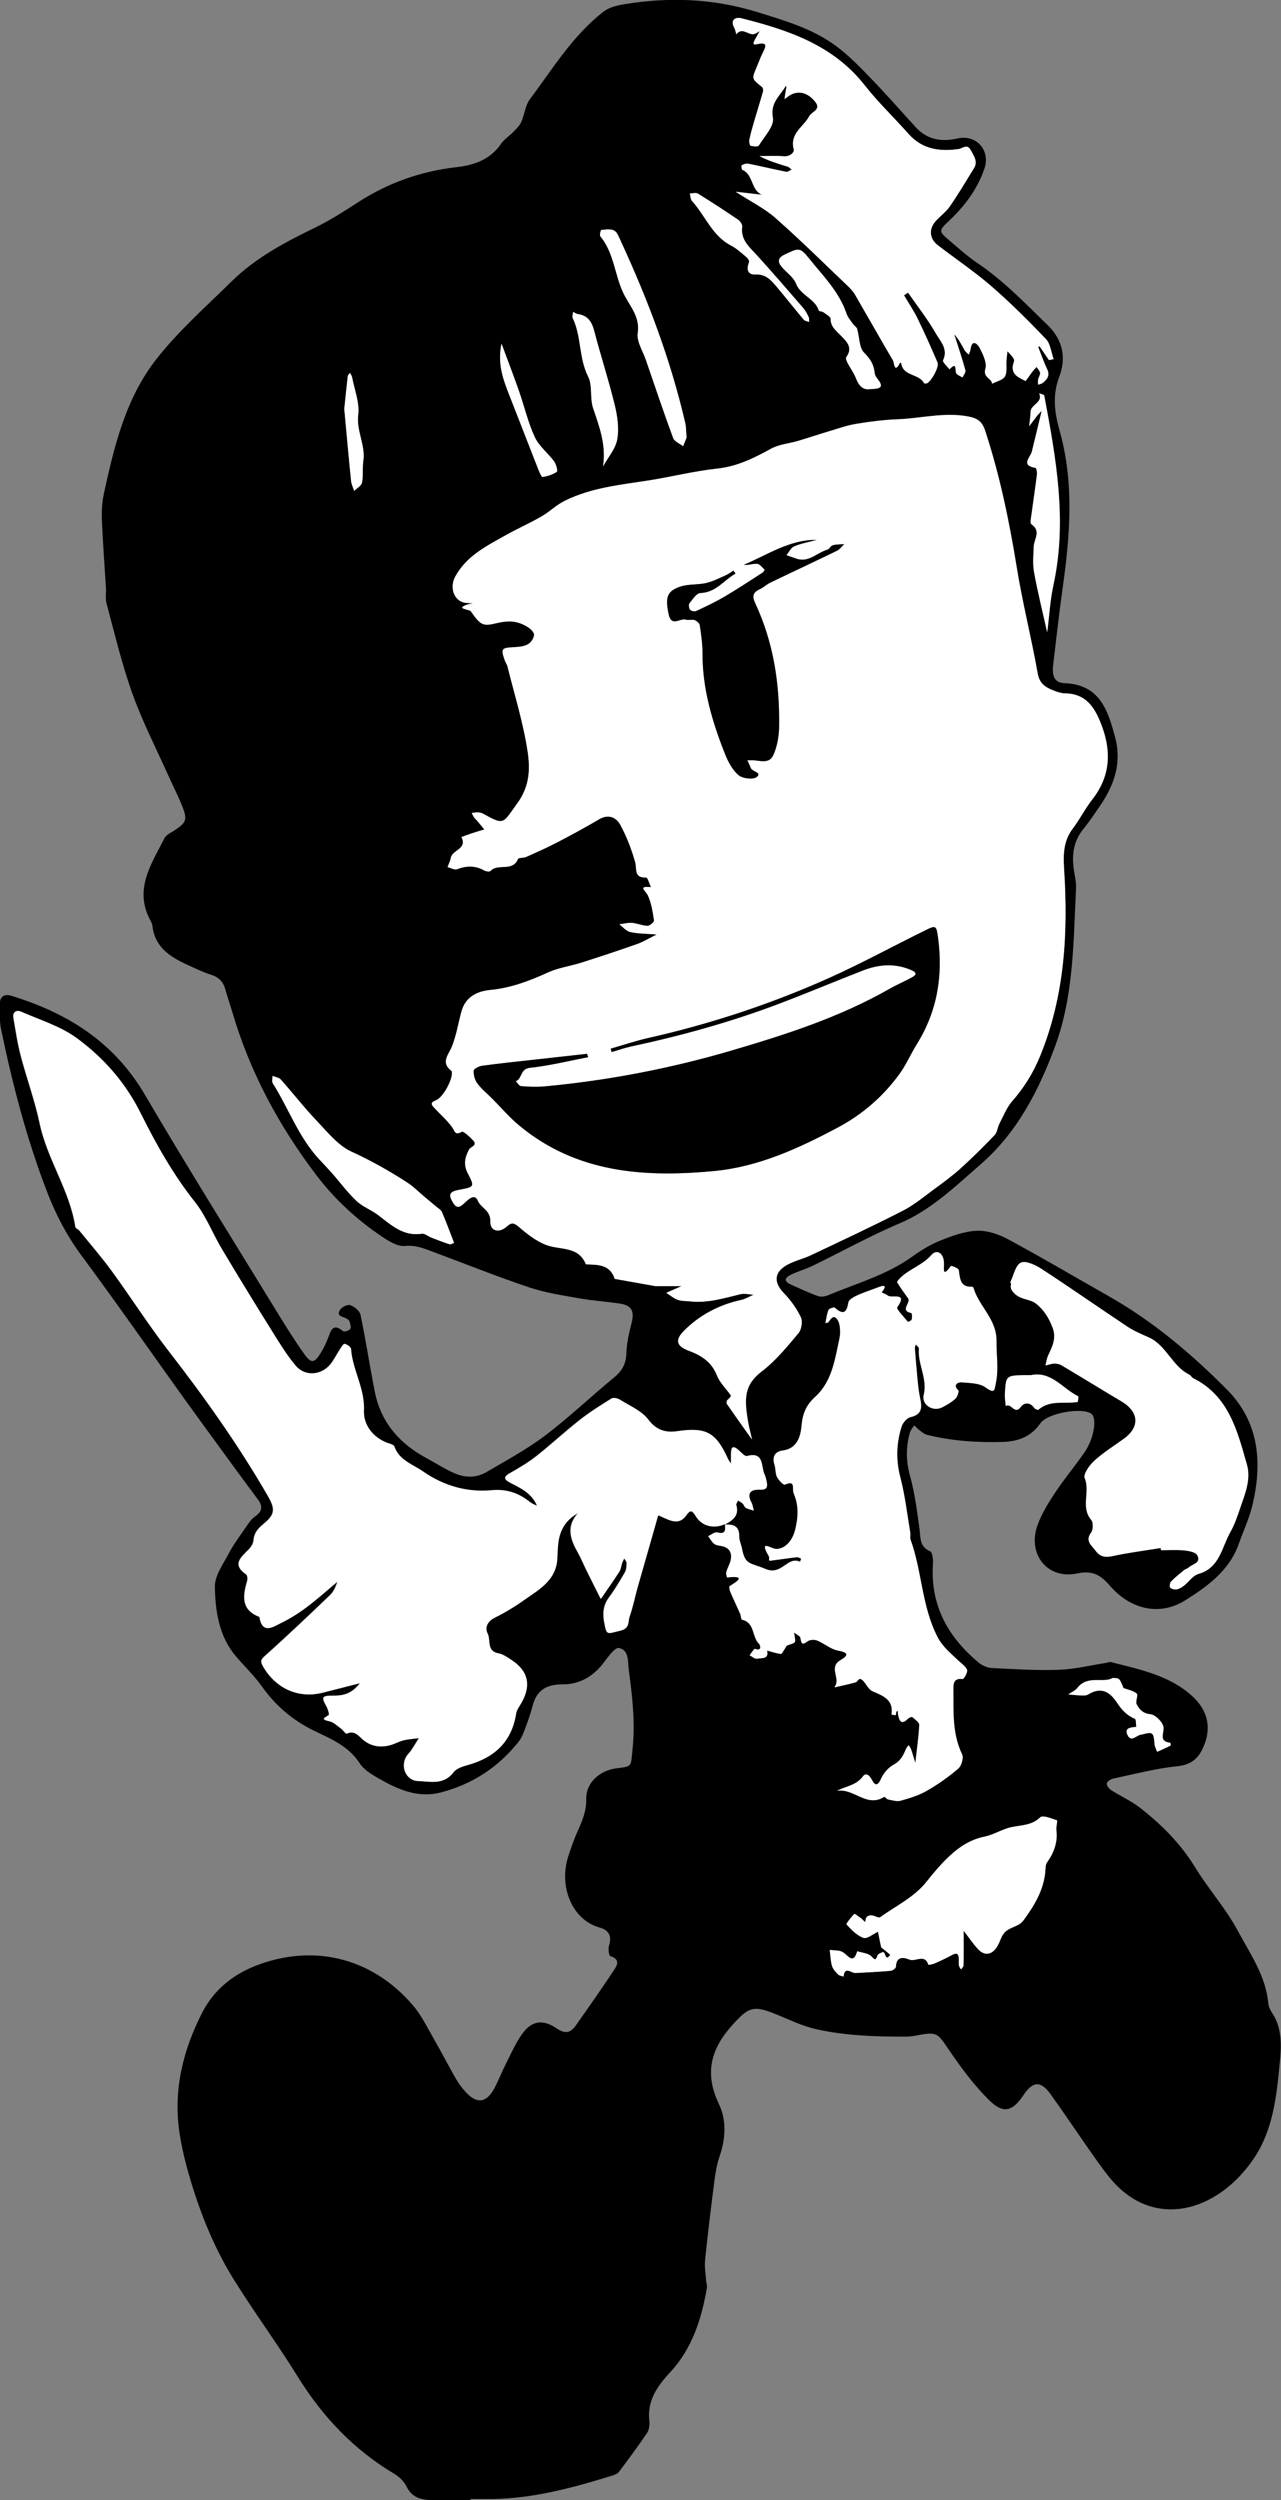<?xml version="1.0" encoding="UTF-8"?>
<svg id="Layer_1" data-name="Layer 1" xmlns="http://www.w3.org/2000/svg" viewBox="0 0 359.26 700.72">
  <rect x="0" y="0" width="359.26" height="700.72" fill="#808080" stroke="none"/>
  <defs>
    <style>
      .cls-1, .cls-2 {
        stroke-width: 0px;
      }

      .cls-2 {
        fill: #fff;
      }
    </style>
  </defs>
  <path class="cls-1" d="m132.01,700.71c-3.66,0-7.31.03-10.97,0-2.96-.03-5.49-.69-7-3.74-.7-1.41-2.02-2.75-3.39-3.56-11.39-6.77-20.18-16.03-27.14-27.27-5.69-9.18-12.11-17.9-17.83-27.06-5.48-8.78-9.38-18.35-12.32-28.27-1.27-4.27-2.36-8.64-3.02-13.04-1.79-11.95.96-23.14,6.41-33.74,3.44-6.69,9.1-10.98,16.02-13.47,15.98-5.75,31.97-1.49,43.08,11.55,2.44,2.86,4.11,6.41,6.02,9.71,2.06,3.56,3.93,7.23,5.97,10.8.74,1.29,1.66,2.5,2.65,3.61,3.17,3.55,5.92,3.25,8.15-.92,1.17-2.19,2.06-4.53,3.18-6.75,1.34-2.67,2.58-5.41,4.21-7.9,2.75-4.19,5.93-4.98,10.13-2.12,2.48,1.69,3.92,1.15,5.35-.88,3.55-5.02,7.08-10.05,10.48-15.17.94-1.42,2.26-3.23-.81-4.22-.43-.14-.68-2.08-.38-2.98.9-2.69-.16-4.35-2.56-5.01-7.75-2.11-11.64-11.44-8.84-20.08.77-2.37,1.6-4.73,2.62-7,1.29-2.87,2.46-5.57,2.39-8.97-.11-4.61,3.84-8.07,8.65-8.63,4.39-.51,3.82-.57,4.32-5.14.82-7.55-.02-14.93-1.03-22.33-.32-2.36.14-5.67-2.77-6.23-1.14-.22-3.05,2.52-4.3,4.15-2.92,3.81-6.72,6.06-11.43,6.04-4.45-.01-7.31,1.52-8.46,5.95-.54,2.08-1.24,4.12-2,6.14-.52,1.38-1.04,2.84-1.93,3.97-5.65,7.13-12.92,11.89-21.71,14.21-6.65,1.76-12.39-.91-17.91-4.1-1.85-1.07-3.87-2.35-4.98-4.07-3.01-4.65-7.73-6.7-12.34-8.89-6.17-2.92-11.13-7.07-15.08-12.64-2.1-2.95-4.75-5.51-7.14-8.27-4.88-5.64-5.91-12.69-6.04-19.62-.06-3.13,2.35-6.39,3.94-9.44,1.28-2.45,2.97-4.69,4.55-6.97.83-1.19,1.64-2.55,2.8-3.34,2.25-1.53,2.11-3,.64-4.95-3.77-5.03-7.47-10.11-11.17-15.19-3.24-4.43-6.48-8.86-9.67-13.31-9.49-13.24-18.82-26.6-28.52-39.7-4.11-5.55-7.2-11.5-9.66-17.89-5.68-14.77-9.66-30.03-12.87-45.5-.47-2.25-.31-4.63-.35-6.96-.04-2.26,1.31-3.03,3.26-2.42,3,.93,5.97,1.99,8.86,3.22,12.08,5.14,21.74,12.88,28.55,24.49,12.03,20.51,24.66,40.66,37.08,60.93,2.43,3.97,4.9,7.93,7.6,11.72,1.99,2.8,2.87,2.65,4.67-.27.78-1.26,1.42-2.64,1.98-4.01.83-2.01,1.23-4.59,4.29-2.06.32.26,1.71-.18,2.02-.67.3-.49-.08-1.45-.27-2.18-.07-.26-.46-.46-.73-.65-.94-.65-3.14-.57-1.86-2.54.5-.77,2.13-1.53,2.86-1.26,1.15.43,2.62,1.6,2.85,2.68,1.48,7.12,2.58,14.33,3.98,21.47,1.67,8.59,6.85,14.57,14.4,18.65,2.76,1.49,5.41,3.25,8.3,4.44,2.82,1.16,5.93,1.14,8.64-.46,5.57-3.28,11.32-6.35,16.45-10.24,6.74-5.1,12.88-10.97,19.42-16.34,2.26-1.85,3.28-3.86,3.37-6.79.09-2.78.73-5.58,1.43-8.29.89-3.47.13-5.06-3.35-5.58-3.78-.57-7.61-.8-11.36-1.47-4.72-.84-9.53-1.57-14.06-3.09-8.97-3.01-17.77-6.54-26.64-9.84-2.6-.97-5-2.04-8.09-1.74-2.14.2-4.71-1.42-6.71-2.78-6.92-4.69-13.03-10.32-18.11-16.99-10.56-13.88-18.71-29.02-23.64-45.83-.61-2.07-1.34-4.11-1.91-6.2-.57-2.08-1.68-3.43-3.84-4.14-2.51-.82-4.93-1.97-7.33-3.09-4.67-2.18-8.69-4.96-9.31-10.7-.05-.48-.27-.97-.51-1.4-4.81-8.75.21-15.88,3.9-23.18.46-.92,1.73-1.47,2.69-2.1,3.47-2.27,3.81-3.04,2.24-6.95-1.11-2.76-2.48-5.42-3.7-8.14-3.46-7.72-7.35-15.29-10.21-23.23-2.97-8.25-4.98-16.85-7.28-25.33-.38-1.4-.08-2.98-.17-4.47-.38-6.27-.87-12.54-1.13-18.82-.1-2.47.02-5.01.54-7.42,2.88-13.38,6.15-26.84,14.72-37.77,6.21-7.92,13.89-14.7,21.11-21.8,6.72-6.6,14.93-10.97,23.34-15.04,4.17-2.02,8.11-4.55,12.01-7.07,8.52-5.53,17.75-8.79,27.85-9.93,4.79-.54,9.34-2.1,12.34-6.49.92-1.34,2.42-2.27,3.57-3.46.8-.83,1.69-1.69,2.14-2.71.91-2.05,1.09-4.57,2.37-6.3,6.44-8.61,12.07-17.95,20.73-24.64,1.59-1.22,3.89-1.75,5.95-2.08,12.54-2.04,24.82-1.57,37.16,2.24,7.82,2.42,15.58,4.66,22.17,9.58,3.55,2.65,6.69,5.91,9.78,9.11,4.27,4.42,8.31,9.04,12.46,13.57,3.27,3.57,7.27,4.16,11.81,3.14,5.21-1.16,9.18,3.37,7.47,8.41-1.97,5.81-5.52,10.52-9.96,14.7-2.97,2.79-2.87,2.96.16,5.53,2.53,2.14,5,4.4,7.74,6.24,7.37,4.94,13.42,11.29,19.75,17.42,4.54,4.4,5.18,9.54,3.28,14.5-2.03,5.31-1.25,10.33.08,15.04,4.19,14.85,2.93,29.61.83,44.49-.99,7.05-1.78,14.13-2.61,21.2-.3,2.5-.04,5.04,3.13,5.15,9.91.34,12.22,7.57,14.25,15.23,1.9,7.17-.28,13.38-4.27,19.19-1.5,2.18-2.97,4.4-4.64,6.45-3,3.67-3.33,7.8-2.55,12.22.26,1.47.57,2.98.49,4.46-.77,14.92-.59,29.91-5.9,44.29-4.63,12.53-10.73,24.22-20.79,32.96-7.05,6.12-13.85,12.83-22.82,16.62-8.31,3.52-16.24,7.94-24.37,11.89-1.98.96-4.15,1.53-6.12,2.51-2.44,1.22-1.35,2.17.41,2.93,2.39,1.03,4.75,2.17,7.2,3.04.82.29,1.97.13,2.81-.22,8.01-3.34,16.47-5.68,23.67-10.86,2.49-1.8,5.2-3.44,8.04-4.56,3.25-1.29,6.74-2.55,10.16-2.67,2.86-.1,6.04.98,8.63,2.38,9.55,5.15,18.9,10.66,28.34,16.01,12.36,7.01,23.12,16.12,33.06,26.12,9.17,9.23,10.01,20.8,7.03,32.84-.87,3.53-2.48,6.87-3.68,10.32-2.64,7.58-8.84,12.03-15.1,15.94-7.08,4.42-15.21,2.62-21.06-4.1-2.65-3.04-4.82-4.37-9.22-3.46-8.41,1.75-14.06-5.49-11.05-13.66,1.18-3.2,3.04-6.2,4.94-9.05,2.55-3.83,5.52-7.38,8.15-11.16,2.78-3.99,3.66-9.85,1.85-10.97-2.83-1.74-12.18-.1-14.2,2.78-2.64,3.75-6.17,5.07-10.58,5.2-7.15.21-14.2-.28-21.14-1.98-.65-.16-1.25-.61-1.8-1.02-.66-.49-1.25-1.08-1.86-1.63-.41.66-.99,1.27-1.19,1.99-1.15,4.06-1.13,8.01.04,12.2,1.35,4.85,1.97,9.92,2.66,14.93.33,2.44-.04,4.88,2.95,6.14.66.28.89,2.31.81,3.5-.78,11.6,4.17,20.53,12.82,27.72.97.81,2.38,1.45,3.63,1.51,6.26.32,12.54.73,18.8.51,4.44-.15,8.84-1.25,13.26-1.93.49-.07,1.01-.34,1.44-.23,8.03,2.08,16.29,3.65,22.72,9.49,4.49,4.08,5.56,9.04,3.1,14.48-1.35,2.99-3.34,4.82-7.14,5.2-6.07.62-12.05,2.2-18.05,3.47-.71.15-1.72.78-1.83,1.34-.11.55.61,1.51,1.22,1.9,2.65,1.7,5.59,3,8.05,4.91,6.06,4.71,11.42,10.06,15.5,16.72,3.72,6.07,8.58,11.48,11.93,17.72,3.48,6.47,7.9,12.7,8.6,20.42.09.95.58,1.94,1.12,2.75,2.88,4.34,2.53,9.45,2.09,13.99-.88,9.2-1.85,18.68-7.23,26.67-10.15,15.07-28.39,20.48-40.66,5.21-2.08-2.58-3.96-5.33-5.87-8.05-3.53-5.04-6.94-10.16-10.54-15.15-2.74-3.8-4.96-3.63-7.61.33-3.02,4.51-5.58,5.3-9.47,1.49-4.22-4.13-7.83-8.98-11.18-13.88-3.62-5.31-3.35-5.48-9.96-4.25-.81.15-1.65.21-2.47.21-8.4.02-16.82-.25-25.03-2.09-3.99-.89-7.76-2.78-11.59-4.32-6.15-2.47-7.5-1.73-11.91,3.16-6.11,6.78-7.87,13.61-3.74,22.2,2.15,4.48,1.86,9.69.15,14.63-.75,2.18-1.14,4.51-1.44,6.81-.95,7.4-1.86,14.81-2.62,22.23-.2,1.9.17,3.86.3,5.79.04.66.33,1.34.22,1.97-1.52,8.77-4.13,17.08-10.38,23.77-3.58,3.84-6.43,7.94-5.77,13.61.13,1.09-.06,2.47-.65,3.34-2.49,3.7-5.16,7.27-7.83,10.84-.36.49-1.06.82-1.67,1.01-11.74,3.65-23.57,6.86-36.02,6.65-1.33-.02-2.66,0-3.99,0,0,.08,0,.16,0,.24Zm71.25-273.5c.18,1.61.23,2.92-2.17,2.29-.7-.18-1.67.67-2.52,1.05.56.74,1.01,1.64,1.72,2.18.57.43,1.46.46,2.22.63,2,.45,2.74,1.84,2.42,3.69-.22,1.23-.94,2.37-1.29,3.59-.13.45.2,1.48.24,1.48,4.86-.51,3.68.64.71,2.43-.2.12-.03,1.11.18,1.6.87,2.04,1.84,4.04,2.73,6.06.26.58.28,1.69.59,1.76,3.63.84,2.72,4.85,4.77,6.78.32.3.87,2.17-1.17,1.37-.23-.09-.99,1.17-1.51,1.81.7.35,1.5,1.1,2.08.96,1.19-.28,3.4.29,2.81-2.29,1.3.35,2.58.8,3.9.96.3.04.72-.93,1.08-1.44.24-.33.41-.85.73-.96,2.18-.74,2.22-.72,2.15-1.71-.05-.63-.19-1.26-.3-1.89.64.51,1.75.95,1.83,1.54.24,1.63.48,2.04,1.99.91.62-.46,1.91-.53,2.67-.22,2.02.82,3.82,2.46,5.88,2.83,2.95.53,2.98,1.34.7,2.67-3.22,1.88-.4,4.67-1.3,6.84-.11.28-.27.54-.4.8,1.98-.46,3.97-.88,5.92-1.41.42-.12.68-.79,1.1-.95.25-.09.77.24,1.02.52.9.98,1.54,2.48,2.64,2.94,3.01,1.29,5.94,2.38,5.31,6.54.4.06.8.11,1.2.17.04-.33.05-.67.14-.98.03-.11.29-.16.44-.23.01.33-.01.67.05,1,.35,1.88.97,3.03,2.84,1.12.27-.27,1-.53,1.17-.39.75.65,1.97,1.48,1.94,2.19-.16,3.4-.67,6.78-1.11,10.69-.49-1.61-.8-2.71-1.18-3.8-.15-.44-.46-.82-.7-1.23-.24.36-.55.69-.72,1.08-.75,1.79-1.52,3.37-3.48,4.41-1.49.8-2.85,2.41-3.55,3.99-.92,2.07-1.71,1.86-2.53.3-.68-1.3-1.67-2.18-2.54-1-1.85,2.52-4.71,2.71-7.29,4.05,4.68-.89,8.34,4.83,13.28,1.66.13-.09.67.66,1.07.74,1.17.22,2.47.65,3.53.35,2.52-.71,5.1-1.5,7.35-2.79,3.11-1.78,6.08-3.88,8.8-6.21.89-.76,1.54-3,1.08-3.97-2.78-5.78-2.42-11.89-2.45-17.98,0-1.74-.07-3.46,2.61-3.16.35.04,1.49-1.98,1.22-2.58-.5-1.12-1.76-1.9-2.71-2.82-2.04-1.98-4.16-3.62-5.6-6.43-4.43-8.62-4.32-18.38-7.54-27.25-.22-.59.03-1.33-.08-1.98-.88-5.16-1.47-10.41-2.78-15.46-1.27-4.86-1.12-9.53.34-14.19.34-1.08,1.49-2.45,2.5-2.68,3.58-.81,3.17-3.09,2.64-5.67-.33-1.6-.5-3.24-.66-4.87-.29-2.93-.53-5.87-.75-8.81-.03-.33.17-.68.26-1.02.32.39.93.8.9,1.15-.39,4.4,2.46,8.38,1.35,12.97-.68,2.81,2.56,4.81,5.14,3.51,1.32-.67,2.64-1.44,3.72-2.43.56-.52,1.08-2.09.82-2.34-1.73-1.64.08-2.32.84-2.25,2.34.19,5.13.17,6.85,1.45,2.63,1.94,2.45.58,2.85-1.35.81-3.91.11-7.79.16-11.66.08-6.17-4.91-9.7-6.44-14.89-.04-.14-.22-.34-.32-.34-3.5.2-3.44-2.31-3.82-4.7-.08-.5-2.09-1.24-2.18-1.12-2.53,3.45-1.91.76-1.97-.94-.09-2.62-1.99-3.88-3.5-2.14-2.49,2.86-6.13,3.88-8.73,6.42-.37.37-.99,1.08-.88,1.25.95,1.55,2.01,3.02,3.08,4.5.89,1.23-2.49,3.4.92,4.12.17.04.24,1.22.09,1.79-.08.31-1.04.73-1.08.67-1.11-1.37-3.33-3.63-3.01-4.08,3.1-4.42-1.47-2.46-2.56-3.26-.54-.4-1.2-.62-1.81-.92,1.11-1.44,1.49-2.37-.96-1.43-1.98.76-4.01,1.4-5.94,2.29-.94.43-2.29,1.19-2.41,1.96-.48,2.98-1.47,3.52-3.81,1.48-.25-.22-1.59.22-1.76.62-.48,1.15-.61,2.45-.88,3.69.27-.07.65-.06.8-.24.71-.86,1.41-2.34,2.55-.78.66.9.78,2.35.79,3.55,0,1.29-.37,2.58-.63,3.87-1.05,5.21-2.24,10.51-6.31,14.21-2.55,2.31-3.56,4.63-3.87,8.06-.26,2.91-1.08,6.47-5.32,7.04-2.23.3-2.98,1.8-2.27,4.04.35,1.09.2,2.38.69,3.37.45.91,1.8,2.32,2.19,2.15,3.22-1.37,1.94,1.17,2.49,2.44,1.51,3.44,1.26,6.87.39,10.3-.84,3.33-3.18,5.45-5.46,5.27-1.34-.11-4.65-2.69-2,1.87.56.97-.3,1.53.62,1.42,2.44-.3,4.88-.68,7.32-.96.39-.05.82.24,1.23.38-.1.3-.21.6-.31.9-3.55-1.68-5.06,3.94-9.66,2.03-4.42-1.84-5.75-1.07-6.64-5.74-.22-1.13-.78-2.25-.77-3.37.04-3.09-1.79-3.52-4.22-3.3,2.19-1.2,4.24-2.47,3.34-5.57-.1-.34.32-.84.5-1.27.45.3.95.54,1.33.9.35.34.47.97.85,1.18.68.37,1.47.52,2.22.76-.2-.75-.28-1.56-.63-2.23-1.31-2.48-.53-3.77,2.46-3.63,1.65.08,2.09-.6,1.83-2.03-.15-.8-.33-1.61-.67-2.35-1.01-2.22-.03-6.36-4.87-5.05-.6.16-1.62-.99-2.34-1.64-1.87-1.69-2.11-.5-2.14,1.15-.01.72,0,1.44,0,2.66-.5-.78-.71-1.03-.84-1.32-3.42-7.56-6.14-8.97-14.24-7.81-3.23.47-5.84-.22-8.16-3.29-1.87-2.47-5.21-3.85-7.98-5.58-.61-.38-1.78-.61-2.31-.28-3.06,1.9-6.13,3.83-8.95,6.05-4.12,3.24-7.97,6.84-12.09,10.08-2.32,1.82-4.9,3.34-7.48,4.81-1.94,1.11-1.48,1.82.1,2.64,3,1.55,6.09,2.99,7.53,6.43-.92-.28-1.68-.76-2.39-1.32-3.01-2.35-6.45-3.36-10.22-3-7.13.68-13.65-1.3-19.36-5.27-2.84-1.97-6.67-3.09-8.04-6.99-.22-.63-1.66-.84-2.54-1.24-3.85-1.73-6.17-5.09-6-8.91.27-6.17-3.22-11.32-3.62-17.22-.04-.54-1.08-1.24-1.77-1.39-.32-.07-.94.97-1.33,1.56-.9,1.37-1.62,2.89-2.65,4.16-2.54,3.13-7.15,3.49-9.74.42-2.5-2.96-4.56-6.33-6.62-9.64-4.77-7.65-9.48-15.35-14.11-23.09-2.6-4.36-4.45-9.29-7.58-13.21-6.13-7.71-10.91-16.24-15.22-24.91-4.29-8.61-10.35-15.43-17.78-20.91-4.59-3.39-10.41-5.16-15.75-7.5-1.25-.55-2.38.15-2.1,1.76.61,3.56,1.14,7.14,2.05,10.62,1.66,6.34,3.96,12.53,5.3,18.93,2.13,10.15,8.45,18.79,10.03,29.09.06.36.77.58,1.08.95,3.08,3.8,6.3,7.5,9.18,11.45,5.39,7.38,10.31,15.12,15.9,22.34,10.08,12.99,19.58,26.34,27.8,40.59,2.09,3.62,2.06,5.14-1.02,7.71-1.59,1.32-2.82,2.54-2.98,4.74-.06.9-.71,1.91-1.38,2.59-2.15,2.18-4.76,4.17-.69,6.99.36.25.44,1.3.27,1.87-1.24,4.19-1.72,8.07,3.45,10.03.81,5,3.8,2.79,6.11,1.66,2.5-1.22,4.9-2.74,7.13-4.41,2.98-2.24,5.76-4.75,8.62-7.15-.43,1.46-1.05,2.82-2.05,3.78-5.92,5.67-11.86,11.32-17.97,16.78-1.36,1.21-1.79,1.61-.71,3.43,3.63,6.07,9.86,8.88,16.75,7.1,3.13-.81,6.27-1.6,10.32-2.63-2.53,3.26-4.99,3.52-7.73,3.51-3.01,0-3.11.44-1.64,3.08.4.72.83,2.22.61,2.36-1.32.86-2.32,1.2.19,1.74,1.16.25,2.17,1.27,3.2,2.01.61.44,1.37,1.57,1.62,1.46,2.28-1.07,3.36.7,4.72,1.8,2.26,1.83,4.81,2.14,7.51,1.41,1.26-.34,2.43-1.05,3.7-1.35,1.41-.34,2.89-.42,4.34-.61-.72,1.15-1.42,2.32-2.17,3.45-.36.54-.87.98-1.23,1.52-1.9,2.88-.28,6.9,3.08,7.04,3.47.14,7.26,1.21,10.01-2.46.8-1.06,2.53-1.61,3.94-2,7.47-2.08,12.37-6.45,13.61-14.42.17-1.09.96-2.09,1.53-3.1q4.18-7.44-2.99-12.06c-1.09-.7-2.26-1.52-3.48-1.74-3.42-.59-2.11-3.74-3.06-5.59-.84-1.63-.04-3.39,2.03-4.42,2.8-1.39,5.52-3.02,8.07-4.83,4.21-3,9.12-5.53,9.45-11.7.08-1.49.11-2.98.29-4.46.46-3.63,2.15-6.47,5.53-8.3-3.21,3.58-2.26,7.06-.26,10.63,1.05,1.88,1.89,3.89,2.85,5.82,1.26,2.54,2.53,5.07,3.8,7.6,1.75-2.55,3.54-5.08,5.21-7.67.43-.67.48-1.57.75-2.35.16-.46.4-.9.6-1.35.24.43.7.87.69,1.3-.01.88-.05,1.88-.47,2.61-1.4,2.43-2.84,4.86-4.51,7.11-1.64,2.21-1.75,4.57-1.27,7.06.69,3.64.73,3.06,4.41,2.2,2.8-.65,2.16-2.49,2.64-3.88.97-2.77,1.53-5.68,2.33-8.51,1.79-6.32,3.65-12.62,5.41-18.94.35-1.26.14-1.11,1.5-.5,2.24,1,4.66,2.31,6.66-.49,1.4-1.97,1.81-1.1,2.88.5,1.8,2.69,5.1,3.26,7.91,1.96Zm7.7-23.64c-.42-1.87-.88-3.53-1.16-5.23-1.1-6.52-1.06-10.25,3.95-14.07,3.87-2.95,7.04-6.88,10.21-10.64.85-1.01,1.21-3.28.66-4.44-1.17-2.46-2.83-4.79-4.74-6.75-2.87-2.96-2.86-5.82.79-7.89,2.1-1.2,4.57-1.73,6.78-2.77,8.62-4.08,17.26-8.11,25.75-12.46,3.2-1.64,6.02-4.02,8.95-6.16,2.52-1.85,5.05-3.7,7.36-5.79,3.28-2.96,6.42-6.09,9.47-9.28.72-.75.77-2.11,1.29-3.1,1.14-2.18,2.05-4.59,3.64-6.4,3.37-3.85,5.91-7.96,7.88-12.79,6.86-16.89,7.8-34.41,6.66-52.24-.26-4.1-.18-7.89,2.43-11.35,1.98-2.62,3.48-5.61,5.5-8.2,4.99-6.38,5.38-13.27,2.65-20.58-1.81-4.85-4.22-9.05-10.33-9.12-1.13-.01-2.29-.43-3.36-.86-2.17-.87-3.81-1.89-4.31-4.77-1.73-9.89-4.24-19.64-5.84-29.55-2.1-13.01-4.76-25.85-8.86-38.39-.85-2.6-2.11-3.54-4.8-4.04-6.69-1.25-13.17.54-19.74.79-3.89.15-7.79.65-11.63,1.28-2.53.41-4.99,1.3-7.47,2.03-2.97.89-5.91,1.88-8.88,2.76-2.49.74-5.26.93-7.48,2.15-4.8,2.63-9.5,4.99-15.13,5.6-6.5.7-12.89,2.33-19.36,3.34-7.92,1.23-15.83,1.98-23.29,5.62-2.45,1.19-4.13,2.93-6.27,4.22-3.35,2.01-6.98,3.54-10.38,5.47-5.36,3.03-10.95,5.73-14.16,11.54-1.75,3.17-.4,7.1,2.98,7.45.66.07,1.32.07,1.98.11-.73.18-1.51.25-2.19.56-1.71.76-.46.93.28,1.19.45.16,1.09.21,1.32.54,2.78,3.96,3.38,4.2,7.26,3.26,1.39-.34,2.87-.53,4.29-.43,3.01.21,6.54,2.51,6.13,4-.83,2.98-3.44,3.06-6.01,3.21-3.14.18-3.28.49-2.22,3.59.21.62.65,1.18.8,1.81,1.97,7.95,4.44,15.82,5.65,23.88.71,4.74.62,9.59-2.86,14.39-4.16,5.73-3.55,6.39-9.64,2.98-.42-.23-.95-.34-1.44-.37-.58-.03-1.16.1-1.74.16.21.4.37.84.63,1.2.29.4.67.73.99,1.11.65.76,1.28,1.54,1.91,2.31-1.14.35-2.28.68-3.4,1.05-1.02.34-2.02.73-3.03,1.09,1.76,3.33-2.56,3.57-2.97,5.83-.16.89-.61,1.72-.92,2.58.9.22,1.94.86,2.66.59,2.65-.98,5.12-1.08,7.62.35.48.28,1.51.42,1.77.14,2.06-2.26,6.19.35,7.68-3.33.18-.44,1.58-.27,2.32-.6,2.96-1.32,5.93-2.63,8.8-4.13,3.96-2.06,7.88-4.2,11.73-6.46,2.58-1.51,4.75-.47,5.84,1.53,1.8,3.28,3.18,6.88,4.2,10.49.56,1.97-.45,4.47,3.08,4.34.42-.02.91,1.77,1.37,2.71-3.87-.37-1.52.89-.85,2.38.97,2.14,1.34,4.58,1.69,6.94.06.44-1.19,1.53-1.82,1.52-1.45-.03-2.88-.7-4.34-.82-1.17-.09-2.38.24-3.57.39,1.01.75,1.92,1.91,3.04,2.15,2.15.48,4.42.45,7.46.7-2.32,1.15-3.85,2.1-5.51,2.68-5.2,1.83-10.44,3.57-15.69,5.24-3.07.98-6.36,1.39-9.25,2.71-5.22,2.38-10.44,4.37-16.22,4.92-3.77.36-6.99,1.96-8.12,6.06-.89,3.24-1.4,6.61-2.63,9.71-.97,2.44-3.3,4.52-.13,6.93.09.07.07.31.09.47.22,1.95-2.48,7.01-4.51,7.77-1.55.58-1.29,1.16-.51,2.01,1.68,1.83,3.6,3.48,5.06,5.47.8,1.09.74,2.47,2.73,1.32.46-.26,2.21,1.39,3.15,2.37,1.43,1.5-.64,1.76-1.1,2.6-1.16,2.12-1.62,4.23-.41,6.56,2.03,3.91,1.98,3.94-2.41,4.75-2.69.49-3.05,1.32-1.72,3.54.95,1.58,1.72,1.56,3.07.31,1.05-.97,3-3.04,3.91-.85.89,2.14,3.61,2.68,3.52,5.79-.08,2.85,2.48,3.42,4.65,1.46,1.17-1.06,1.87-1.14,3.25.05,2.34,2.02,4.92,4.05,7.75,5.14,3.91,1.5,9.05.22,11.16,5.44,3.31.13,6.77-.04,8.07,4.07l11.39,2.03h7.38c-2.15.94-3.23,1.41-4.31,1.88,1.06.67,2.06,1.54,3.21,1.96,1.05.39,2.27.3,3.42.43,4.9.57,9.51-.88,14.18-2.01,1.15-.28,2.45.08,3.68.15-1.14.5-2.24,1.19-3.43,1.46-6.2,1.36-11.62,4.17-16.09,8.65-2.64,2.64-2.08,4.34,1.4,5.62,3.45,1.27,6.33,3.13,7.81,6.82.72,1.78,2.12,3.31,3.33,4.86.8,1.02.88.92-.36,2.1-.22.21-.32.86-.16,1.09,2.26,3.27,4.58,6.5,7.12,10.08Zm83.22-302.65c.43-.09.87-.19,1.3-.28-.69-1.9-.88-4.28-2.15-5.61-4.91-5.15-9.98-10.19-15.35-14.85-4.75-4.11-10.01-7.63-14.99-11.47-2.25-1.73-2.58-4.3-.81-6.49,1.25-1.54,3.01-2.7,4.13-4.31,2.42-3.5,4.59-7.17,6.83-10.79,1.17-1.9-.05-3.4-.88-5.01-1.01-1.96-2.3-.51-3.42-.35-5.35.76-10.21.09-14.05-4.24-4.07-4.59-8.54-8.85-12.33-13.67-8.89-11.3-21.51-15.47-34.62-18.76-1.49-.38-3.15.39-1.94,2.67.3.56.4,1.22.59,1.84,1.65-2.15,3.34.33,4.99-.07.55-.13,1.04-.55,1.55-.83-.28.53-.54,1.08-.86,1.59-1.18,1.93-1.1,2.34.1,2.07,3.14-.69,2.53.63,1.62,2.46-.66,1.33-1.16,2.73-1.74,4.1-1.35,3.16-1.34,3.14,1.52,5.42.27.22.42.87.32,1.24-.79,2.82-1.68,5.62-2.5,8.43-.5,1.72-1,3.44-1.36,5.19-.11.52.11,1.56.38,1.63.73.2,2.06.31,2.29-.07,1.55-2.52,4.37-5.47,3.94-7.74-.82-4.35,2.11-6.23,3.68-9.07.19.47.05.83-.02,1.2-.15.87-.27,1.74-.4,2.61.61-.43,1.19-.93,1.85-1.27,2.29-1.17,4.85-.47,6.85,2.13,1.62,2.1-1.09,2.67-1.76,3.93-1.59,2.99-5.48,4.76-4.36,9.22.25.99-1.09,2.17-2.81,2.01-2.24-.2-4.52-.05-6.78-.05,2.64,1.4,5.28,2.15,7.9,2.96.42.13.76.55,1.13.83-.52.22-1.1.7-1.56.61-3.55-.71-7.08-1.56-10.63-2.27-.57-.11-1.28.15-1.83.43-.14.07-.04,1.2.18,1.29,3.14,1.32,2.37,5.68,5.5,6.99-2.27-.26-4.54-.52-7.39-.85,4.21,2.73,8.08,4.63,11.21,7.38,7.03,6.2,13.71,12.81,20.5,19.28.71.68,1.37,1.47,1.86,2.32,3.55,6.11,7.02,12.27,10.6,18.36.29.49.34,3.83,1.94.57,0-.01.33.07.34.13.5,3.72,4.97,2.89,6.37,5.57.07.14.54.19.76.11,1.21-.43,3.57-4.61,3.05-5.83-1.76-4.15-3.6-8.26-5.58-12.31-1.11-2.27-2.54-4.39-3.82-6.57l1.13-.73c2.63,3.79,5.51,7.43,7.79,11.42,1.24,2.18,3.56,4.37,2.03,7.56-.22.45,1.16,1.67,1.8,2.53,2.09-2.24,1.49-.05,1.87,1.01.2.56,1.16.84,1.78,1.25.3-.67.98-1.44.82-1.99-.94-3.4-2.08-6.74-3.14-10.11,1.26,1.33,2.03,2.89,2.88,4.41.28.5.79.87,1.19,1.29.16-.45.42-.9.48-1.37.41-3.18,2.02-1.64,2.64-.42.91,1.79,2.05,4.15,1.55,5.8-.74,2.45,1.78,2.6,1.88,4.15,1.25-.66,3.02-1.03,3.61-2.06.68-1.19.32-2.98.43-4.51.06-.85.18-1.69.27-2.53.62.74,1.41,1.4,1.81,2.24.22.48-.25,1.26-.32,1.91-.28,2.56,1.86,3.27,3.52,4.17.15.08,1.34-1.78,2.08-2.73.33-.42.71-.8,1.07-1.19.35.55.91,1.08.99,1.66.07.57-.42,1.19-.55,1.82-.1.48-.02.99-.01,1.49.45-.17.97-.23,1.33-.52,1.22-.99,2.08-2.05,1.21-3.84-.97-2.01-1.68-4.14-2.51-6.22.13-.06.25-.12.38-.18.88,1.28,1.76,2.57,2.63,3.85Zm31.33,332.95c.03.21.07.42.1.62,2.16,0,4.33-.15,6.47.06,1.29.13,3.17.44,3.67,1.32,1.25,2.19-1.33,2.48-2.41,3.49-.35.32-.9.43-1.28.73-1.23,1.01-2.48,1.99-3.58,3.13-.36.37-.56,1.4-.32,1.71.33.41,1.2.64,1.78.55.72-.12,1.46-.54,2.05-1,1.4-1.1,2.56-2.9,4.12-3.34,6.03-1.71,6.51-7.46,8.95-11.73,1.2-2.09,1.98-4.46,2.76-6.76,1.34-3.91,3.06-8.01,1.9-12.07-2.7-9.46-5.07-19.3-15.08-24.29-.43-.21-.67-.79-1.1-1-4.82-2.36-6.42-8.21-11.36-10.44-2.03-.91-4.12-1.77-5.96-2.99-8.08-5.36-16.02-10.93-24.14-16.22-1.69-1.1-4.42-2.39-5.78-1.74-1.52.72-2.03,3.57-2.95,5.5-.04.08.24.3.22.42-.2,1.08-.14,1.61.9,2.68,1.84,1.87,4.34,1.53,6.04,2.85,2.2,1.71,3.71,4.09,4.72,6.83,1.1,3-.16,5.33-1.31,7.83-.38.83-.48,1.8-.71,2.71.84-.19,1.68-.51,2.52-.54.67-.02,1.45.16,2.02.51,5.59,3.33,11.14,6.75,16.74,10.07,4.97,2.94,5.27,7.19.68,10.51-2.78,2.01-5.73,3.84-8.26,6.14-1.35,1.23-3.16,3.78-2.7,4.87,1.6,3.82-1.2,8.18,1.84,11.73.6.7.55,2.73-.03,3.52-1.78,2.41.12,3.56,1.22,5.08,1.23,1.7,2.66,1.99,4.74,1.54,4.47-.96,9.02-1.54,13.53-2.27Zm-55.26,107.27c1.54,1.99,2.68,3.71,4.07,5.19,1.83,1.94,3.89,1.61,5.36-.78.8-1.3,1.13-2.99,2.16-4.02,1.03-1.04,2.69-1.43,4.01-2.2.55-.33,1.02-.87,1.41-1.4,2.96-4.07,5.49-8.34,5.91-13.53.06-.8.04-1.76.46-2.37,1.94-2.76,3.07-5.68,2.63-9.12-.11-.92.39-2.63.18-2.7-1.55-.52-3.99-1.53-4.69-.86-2.42,2.33-5.3,2.17-8.14,2.78-2.58.56-4.94,2.12-7.52,2.65-3.88.79-6.98,2.82-9.74,5.38-2.32,2.16-4.42,4.6-6.38,7.11-3.53,4.49-8.65,6.86-13.11,10.09-.44.32-1.58-.44-2.41-.53-.45-.05-1.07.14-1.36.45-.32.34-.33.96-.48,1.45-.42-.39-.8-.83-1.25-1.17-.59-.44-1.7-1.24-1.78-1.15-.85.95-2.35,2.78-2.17,2.98,1.38,1.49,2.93,3.12,4.76,3.76,1.03.36,2.69-1.08,4.06-1.72.29,1.46.58,2.91.9,4.36.03.12.25.2.38.31.75.63,2.2,1.76,2.15,1.82-1.51,2.13-1.21-1.09-2.13-.76-.54.19-1.29.5-1.44.93-.56,1.54-.73,1.2-1.76.2-.9-.88-2.58-.96-3.91-1.39-1.16,3.81-2.46,1.27-4.04.26-.97-.62-2.44-.46-3.68-.64.19,1.5.22,3.04.63,4.47.26.9,1.01,1.7,1.69,2.4.35.36,1.03.42,1.55.61.32-3.08,2.18-.92,3.38-1,3.28-.2,6.57-.34,9.84-.62.54-.05,1.46-.72,1.47-1.12.08-2.99,2.16-2.71,3.78-2.03,1.73.72,4.32-1.75,5.33,1.46.02.06,1.19-.13,1.74-.38,1.65-.73,3.29-1.48,4.87-2.35,1.2-.66,1.83-.53,1.91.92.04.66-.05,1.34.05,1.99.06.4.38.75.58,1.13.24-.38.69-.75.7-1.13.06-3.09.03-6.19.03-9.73Zm-142.9-192.81c-1.23-3.17-2.23-5.93-3.4-8.63-.28-.65-1.1-1.08-1.7-1.59-1.06-.91-2.14-1.79-3.21-2.69-1.61-1.35-3.1-2.88-4.85-4.01-5-3.23-10.14-6.13-15.61-8.63-3.8-1.74-6.77-5.52-9.8-8.7-3.5-3.67-6.61-7.69-9.98-11.48-.52-.59-1.56-.72-2.35-1.06.01.71-.24,1.58.08,2.09,4.46,7.07,7.26,15.17,13.11,21.39,1.22,1.29,2.44,2.58,3.61,3.92,2.25,2.56,4.28,5.34,6.75,7.66,1.73,1.62,4.14,2.49,6.06,3.95,3.66,2.78,7.03,6.03,12.25,5.23.83-.13,1.79.75,2.71,1.1,1.68.66,3.37,1.32,5.08,1.86.35.11.86-.28,1.27-.42Zm164.8-233.2c-1.07,4.45-1.89,7.93-2.75,11.4-.42,1.71-3.26,3.89,1.01,4.62.24.04.48,1.2.41,1.8-.46,3.73-1.03,7.44-1.52,11.17-.13.96-.48,2.53-.05,2.82,2.83,1.92.75,4.14.67,6.25-.09,2.39-.34,4.84.08,7.16.99,5.46,2.34,10.85,3.69,16.9.61-4.79.82-9.07,1.73-13.2,3.92-17.98.77-35.57-2.56-53.17-.06-.29-.93-.43-1.42-.64,1.16,2.65-2.38,3.11-2.42,5.23-.03,1.34-.24,2.67-.38,4,.77-1.02,1.55-2.05,2.32-3.07.1-.13.22-.24,1.19-1.26Zm-99.59,7.51c-.15-1.75-.12-2.93-.37-4.05-4.1-17.72-10.5-34.63-18.13-51.11-.48-1.04-.94-2.4-1.81-2.86-.97-.52-2.4-.27-3.62-.16-.15.01-.52,1.46-.25,1.79,4.08,4.91,4.02,11.51,6.92,16.81,1.83,3.34,4.2,5.99,3.57,10.37-.34,2.32,1.43,4.96,2.28,7.44,2.51,7.31,4.97,14.65,7.65,21.9.36.98,1.83,1.54,2.79,2.3.39-.96.77-1.92.97-2.43Zm51.47-13.58c2.33-.12,4.16-.19,2.17-2.74-.39-.5-.83-1.11-.89-1.71-.22-2.36-1.19-3.99-2.97-5.76-1.43-1.43-1.29-4.41-1.96-6.67-.16-.54-.85-.91-1.2-1.42-.64-.92-1.43-1.81-1.77-2.84-2.05-6.12-6.58-10.57-10.45-15.4-2.68-3.35-2.99-3-6.9-1.16-1.86.88-2.03,1.96-.87,3.38,1.32,1.62,3.34,2.91,4.05,4.73,1.31,3.36,5.31,4.19,6.41,7.58.08.25.89.19,1.24.44.77.57,2.08,1.26,2.07,1.9,0,2.14,1.36,3.1,2.62,4.43,1.58,1.66,3.87,3.41,1.75,6.3-.22.3.15,1.17.42,1.69.73,1.41,1.71,2.71,2.29,4.18.82,2.12,2.02,3.41,3.98,3.07Zm-74.91,21.68c1.4-2.52,3.51-4.91,3.99-7.59.55-3.07.05-6.51-.7-9.61-1.7-6.98-3.95-13.83-5.76-20.79-.68-2.62-1.85-4.35-4.64-4.72-.44-.06-.85-.4-1.27-.62-.04.61-.31,1.33-.08,1.81,2.46,5.15,1.66,11.1,4.29,16.31,1.28,2.53.46,6.06,1.4,8.86,1.77,5.26,3.73,10.37,2.77,16.36Zm41-57.43c-1.09,2.71.06,3.7,1.7,3.6,2.74-.16,4.3,1.42,5.79,3.19,2.64,3.13,5.17,6.36,7.81,9.49.31.37.99.41,1.5.61-.03-.45.06-.96-.12-1.33-.43-.88-.87-1.79-1.51-2.53-4.29-4.97-8.58-9.94-13-14.8-2.13-2.34-4.64-4.33-4.14-8.04.08-.59-.56-1.54-1.14-1.93-3.71-2.52-7.47-4.97-11.29-7.33-.55-.34-1.5-.03-2.26-.03.19.71.17,1.61.61,2.09,3.73,4.1,5.65,9.76,10.97,12.51,1.64.85,3.04,2.18,4.47,3.39.43.37.6,1.06.6,1.08Zm79,312.12c-.91,0-1.57-.01-2.24,0-4.58.11-4.77.29-5.02,4.69-.03.5-.06,1-.03,1.49.06.84.17,1.68.25,2.53,1.41-1.23,2.47,2.63,4.21.18.85-1.2,2.56-1.45,3.74.27.22.32,1.03.66,1.18.53,3.27-2.82,7.28-1.59,10.96-2.16.16-.02.37-1.52.19-1.61-4.4-2.2-7.61-7.15-13.24-5.92Zm23,84.86c-2.58,1.61-7.03-.92-9.94,2.82-.62.79-1.69,1.22-2.56,1.82,1.23.1,2.47.25,3.7.29.63.02,1.39.03,1.89-.28,3.55-2.2,6.04-.82,8.06,2.26,1.28,1.96,2.77,3.62,5.03,4.55.38.16.28,1.49.41,2.29-1.49.13-3.52.18-2.4,2.38,1.03,2.03,2.56-.23,3.89-.24.16,0,.32-.08.48-.12,2.64-.71,2.92-.42,3.14,2.78.05.74.47,1.45.73,2.17,1.26-.57,2.52-1.12,3.75-1.73.1-.05,0-.79-.06-.8-3.18-.38-1.84-2.27-1.9-4.21-.04-1.36-2.2-3.62-3.6-3.77-2.18-.23-3.19-1.35-3.94-2.83-.41-.8.5-2.55.02-2.97-.95-.85-2.46-1.07-3.72-1.57-.08-.03-.08-.24-.13-.36-1.03-2.41-1.03-2.42-2.82-2.45ZM140.65,96.31c-1.22,5.77.52,10.19,2.26,14.62,2.69,6.85,5.33,13.71,8.03,20.56.32.81.93,2.25,1.22,2.21,1.4-.22,2.86-.67,4.01-1.46.29-.2-.19-2.13-.78-2.92-1.72-2.33-4.23-4.24-5.41-6.79-1.9-4.1-2.92-8.59-4.42-12.88-1.48-4.24-3.1-8.44-4.91-13.33Zm-44.09,18.25c.67,7.17,1.25,13.7,1.91,20.21.1.96.56,1.88.86,2.81.77-.76,2.02-1.43,2.2-2.31.4-1.97.07-4.08.37-6.09.66-4.42-2-8.35-1.43-12.91.42-3.38-1.05-7-1.71-10.51-.08-.44-.39-.84-.59-1.26-.22.32-.59.62-.63.95-.38,3.25-.7,6.51-.97,9.1Z"/>
  <path class="cls-2" d="m210.96,403.57c-2.55-3.58-4.86-6.81-7.12-10.08-.16-.23-.06-.88.16-1.09,1.24-1.18,1.16-1.08.36-2.1-1.22-1.55-2.62-3.07-3.33-4.86-1.48-3.7-4.36-5.56-7.81-6.82-3.47-1.28-4.04-2.97-1.4-5.62,4.47-4.48,9.89-7.29,16.09-8.65,1.19-.26,2.29-.96,3.43-1.46-1.23-.07-2.53-.42-3.68-.15-4.67,1.13-9.27,2.57-14.18,2.01-1.15-.13-2.37-.05-3.42-.43-1.15-.43-2.15-1.29-3.21-1.96,1.08-.47,2.17-.94,4.31-1.88h-7.38l-11.39-2.03c-1.31-4.11-4.76-3.95-8.07-4.07-2.1-5.22-7.25-3.94-11.16-5.44-2.84-1.09-5.41-3.12-7.75-5.14-1.38-1.19-2.08-1.11-3.25-.05-2.17,1.96-4.73,1.4-4.65-1.46.09-3.11-2.64-3.65-3.52-5.79-.91-2.19-2.86-.12-3.91.85-1.35,1.25-2.12,1.27-3.07-.31-1.33-2.22-.97-3.05,1.72-3.54,4.39-.81,4.44-.83,2.41-4.75-1.21-2.33-.74-4.43.41-6.56.46-.84,2.53-1.11,1.1-2.6-.94-.98-2.7-2.64-3.15-2.37-1.98,1.14-1.93-.23-2.73-1.32-1.46-1.99-3.38-3.64-5.06-5.47-.78-.85-1.04-1.43.51-2.01,2.03-.76,4.72-5.82,4.51-7.77-.02-.16,0-.4-.09-.47-3.17-2.41-.84-4.49.13-6.93,1.23-3.09,1.74-6.47,2.63-9.71,1.13-4.1,4.35-5.7,8.12-6.06,5.78-.55,11-2.54,16.22-4.92,2.9-1.32,6.19-1.74,9.25-2.71,5.25-1.67,10.49-3.41,15.69-5.24,1.66-.58,3.18-1.53,5.51-2.68-3.04-.25-5.31-.22-7.46-.7-1.12-.25-2.03-1.41-3.04-2.15,1.19-.15,2.4-.48,3.57-.39,1.46.12,2.89.79,4.34.82.63.01,1.89-1.08,1.82-1.52-.35-2.35-.72-4.8-1.69-6.94-.67-1.49-3.02-2.76.85-2.38-.46-.95-.95-2.73-1.37-2.71-3.53.13-2.52-2.38-3.08-4.34-1.02-3.61-2.4-7.2-4.2-10.49-1.1-2-3.27-3.03-5.84-1.53-3.85,2.25-7.77,4.4-11.73,6.46-2.87,1.49-5.84,2.81-8.8,4.13-.74.33-2.15.16-2.32.6-1.49,3.68-5.62,1.07-7.68,3.33-.25.28-1.28.13-1.77-.14-2.51-1.43-4.98-1.34-7.62-.35-.71.27-1.76-.37-2.66-.59.32-.86.76-1.69.92-2.58.4-2.26,4.73-2.5,2.97-5.83,1.01-.37,2.01-.76,3.03-1.09,1.13-.37,2.27-.7,3.4-1.05-.64-.77-1.27-1.55-1.91-2.31-.32-.38-.71-.71-.99-1.11-.26-.37-.42-.8-.63-1.2.58-.06,1.17-.19,1.74-.16.49.02,1.02.13,1.44.37,6.09,3.4,5.48,2.75,9.64-2.98,3.48-4.79,3.57-9.65,2.86-14.39-1.2-8.06-3.68-15.94-5.65-23.88-.16-.63-.59-1.19-.8-1.81-1.05-3.1-.91-3.41,2.22-3.59,2.56-.15,5.18-.23,6.01-3.21.41-1.48-3.12-3.78-6.13-4-1.41-.1-2.9.1-4.29.43-3.88.94-4.48.7-7.26-3.26-.23-.33-.86-.38-1.32-.54-.73-.26-1.99-.43-.28-1.19.68-.3,1.46-.38,2.19-.56-.66-.03-1.33-.04-1.98-.11-3.37-.35-4.73-4.28-2.98-7.45,3.21-5.8,8.8-8.51,14.16-11.54,3.41-1.92,7.04-3.46,10.38-5.47,2.15-1.29,3.82-3.03,6.27-4.22,7.47-3.64,15.38-4.38,23.29-5.62,6.47-1.01,12.86-2.64,19.36-3.34,5.63-.6,10.33-2.97,15.13-5.6,2.22-1.21,4.98-1.41,7.48-2.15,2.97-.88,5.91-1.87,8.88-2.76,2.47-.74,4.94-1.62,7.47-2.03,3.85-.63,7.74-1.13,11.63-1.28,6.57-.25,13.05-2.04,19.74-.79,2.69.5,3.95,1.44,4.8,4.04,4.1,12.54,6.76,25.38,8.86,38.39,1.6,9.9,4.11,19.66,5.84,29.55.5,2.88,2.14,3.89,4.31,4.77,1.07.43,2.24.84,3.36.86,6.11.07,8.52,4.27,10.33,9.12,2.73,7.31,2.34,14.2-2.65,20.58-2.02,2.58-3.52,5.58-5.5,8.2-2.62,3.46-2.7,7.26-2.43,11.35,1.14,17.82.2,35.35-6.66,52.24-1.96,4.83-4.51,8.94-7.88,12.79-1.58,1.81-2.5,4.22-3.64,6.4-.52.99-.57,2.35-1.29,3.1-3.06,3.19-6.2,6.31-9.47,9.28-2.31,2.09-4.84,3.95-7.36,5.79-2.92,2.14-5.75,4.53-8.95,6.16-8.48,4.34-17.13,8.38-25.75,12.46-2.2,1.04-4.68,1.57-6.78,2.77-3.65,2.08-3.66,4.94-.79,7.89,1.9,1.96,3.57,4.29,4.74,6.75.55,1.15.19,3.43-.66,4.44-3.17,3.76-6.34,7.7-10.21,10.64-5.01,3.82-5.05,7.55-3.95,14.07.29,1.69.74,3.36,1.16,5.23Zm-46.01-107.27c-.11-.31-.22-.62-.33-.93-4.73.53-9.46,1.05-14.2,1.58-5.05.57-10.11,1.09-15.14,1.76-.9.12-2.39.85-2.43,1.38-.08,1.17.31,2.61,1.01,3.56,1.15,1.55,2.7,2.8,4.08,4.18,2.59,2.59,4.98,5.41,7.78,7.72,16.05,13.25,35.01,14.51,54.53,12.67,12.52-1.18,23.79-6.39,34.75-12.22,6.86-3.65,12.63-8.65,17.2-14.92,1.92-2.64,3.23-5.72,4.97-8.51,5.72-9.22,7.33-19.25,5.88-29.86-.46-3.33-.58-3.41-3.55-1.95-9.02,4.44-17.87,9.27-27.03,13.38-16.26,7.28-33.13,12.84-50.53,16.77-3.6.81-7.13,2-10.68,3.02l.28.95c1.8-.53,3.57-1.17,5.4-1.56,13.99-3,27.75-6.79,41.14-11.84,8.01-3.02,15.9-6.34,23.87-9.45,4.52-1.76,9.07-2.12,13.67-.11,1.42.62,1.51,1.23.31,1.92-2.13,1.22-4.42,2.15-6.56,3.37-13.84,7.91-28.92,12.75-44.05,17.2-17.2,5.06-34.83,8.46-52.73,10.11-2.14.2-4.32.09-6.47-.09-.53-.04-.99-.91-1.49-1.39,1.83-.64,1.19-3.46,3.96-3.75,5.49-.58,10.9-1.94,16.35-2.98Zm41.34-135.56l-.57-.81c-.69.43-1.34.96-2.08,1.28-1.84.8-3.67,1.76-5.6,2.21-2.34.54-4.91.24-7.16.98-3.83,1.25-4.36,3.07-3.29,7.89.78,3.49,3.21.87,4.79,1.38.75.25,1.71-.13,2.46.13.6.2,1.36.89,1.45,1.45.38,2.6.77,5.23.76,7.85-.04,9.91,2.72,19.19,6.32,28.25.86,2.17,2.08,4.47,3.8,5.92,1.14.96,4.13,1.3,5.1.49,1.52-1.28-1.33-1.46-1.71-2.54-.26-.73-.63-1.42-.95-2.13.76.01,1.53-.06,2.28.05,3.84.55,4.65.17,5.77-3.58.56-1.87.83-3.89.86-5.85.2-12.02-1.58-23.69-6.71-34.67-.92-1.97-.61-3.04,1.31-3.91,1.03-.47,1.88-1.33,2.91-1.82,6.24-3.01,12.53-5.94,18.76-8.97.77-.38,1.33-1.21,1.98-1.83-1.07.09-2.17.04-3.19.32-.57.15-.94,1.08-1.51,1.24-2.92.83-5.25,3.74-8.75,2.5-.92-.33-1.84-.63-2.76-.95.72-.86,1.27-2.12,2.18-2.5,2.01-.83,4.19-1.22,6.31-1.8-7.65-.08-13.74,4.19-20.4,6.97,1.33.17,2.55-.37,3.72-.27.76.06,1.45,1.05,2.12,1.67.03.03-.35.66-.65.85-3.53,2.27-7.04,4.59-10.65,6.71-2.56,1.5-5.25,2.77-7.94,4.02-.44.21-1.41,0-1.7-.36-.33-.41-.48-1.45-.19-1.8.9-1.12,2.01-2.86,3.08-2.9,4.42-.16,6.61-3.64,9.88-5.47Z"/>
  <path class="cls-2" d="m203.26,427.21c-2.81,1.29-6.11.73-7.91-1.96-1.07-1.6-1.48-2.48-2.88-.5-1.99,2.8-4.42,1.49-6.66.49-1.36-.61-1.15-.76-1.5.5-1.77,6.33-3.63,12.63-5.41,18.94-.8,2.83-1.36,5.74-2.33,8.51-.49,1.39.16,3.23-2.64,3.88-3.69.86-3.72,1.44-4.41-2.2-.47-2.49-.37-4.85,1.27-7.06,1.67-2.25,3.11-4.68,4.51-7.11.42-.73.46-1.73.47-2.61,0-.43-.45-.87-.69-1.3-.2.45-.44.89-.6,1.35-.27.78-.32,1.68-.75,2.35-1.68,2.6-3.47,5.12-5.21,7.67-1.27-2.53-2.55-5.06-3.8-7.6-.96-1.94-1.8-3.94-2.85-5.82-2-3.57-2.95-7.05.26-10.63-3.38,1.83-5.08,4.67-5.53,8.3-.18,1.47-.21,2.97-.29,4.46-.33,6.18-5.24,8.71-9.45,11.7-2.55,1.82-5.27,3.44-8.07,4.83-2.07,1.03-2.87,2.78-2.03,4.42.95,1.85-.36,4.99,3.06,5.59,1.23.21,2.39,1.04,3.48,1.74q7.19,4.6,2.99,12.06c-.57,1.01-1.36,2.01-1.53,3.1-1.25,7.97-6.15,12.35-13.61,14.42-1.41.39-3.14.94-3.94,2-2.75,3.66-6.55,2.59-10.01,2.46-3.36-.13-4.98-4.16-3.08-7.04.36-.54.87-.98,1.23-1.52.75-1.13,1.45-2.3,2.17-3.45-1.45.19-2.93.27-4.34.61-1.27.31-2.43,1.01-3.7,1.35-2.7.73-5.25.42-7.51-1.41-1.36-1.1-2.44-2.87-4.72-1.8-.25.12-1.01-1.02-1.62-1.46-1.03-.74-2.04-1.76-3.2-2.01-2.51-.54-1.51-.88-.19-1.74.22-.15-.21-1.64-.61-2.36-1.47-2.64-1.37-3.09,1.64-3.08,2.73,0,5.19-.25,7.73-3.51-4.05,1.03-7.19,1.82-10.32,2.63-6.89,1.78-13.12-1.03-16.75-7.1-1.09-1.82-.65-2.21.71-3.43,6.11-5.47,12.05-11.12,17.97-16.78,1-.96,1.61-2.33,2.05-3.78-2.86,2.4-5.64,4.91-8.62,7.15-2.23,1.67-4.63,3.19-7.13,4.41-2.31,1.13-5.3,3.34-6.11-1.66-5.17-1.96-4.69-5.84-3.45-10.03.17-.57.09-1.62-.27-1.87-4.07-2.82-1.46-4.8.69-6.99.67-.68,1.31-1.69,1.38-2.59.16-2.2,1.38-3.42,2.98-4.74,3.09-2.56,3.11-4.09,1.02-7.71-8.23-14.25-17.73-27.6-27.8-40.59-5.6-7.21-10.52-14.95-15.9-22.34-2.88-3.95-6.09-7.65-9.18-11.45-.3-.37-1.02-.59-1.08-.95-1.58-10.3-7.9-18.94-10.03-29.09-1.34-6.4-3.64-12.59-5.3-18.93-.91-3.48-1.44-7.07-2.05-10.62-.28-1.61.86-2.31,2.1-1.76,5.34,2.34,11.15,4.1,15.75,7.5,7.42,5.48,13.48,12.3,17.78,20.91,4.32,8.67,9.1,17.2,15.22,24.91,3.12,3.93,4.97,8.85,7.58,13.21,4.62,7.75,9.34,15.44,14.11,23.09,2.06,3.31,4.12,6.67,6.62,9.64,2.59,3.07,7.2,2.71,9.74-.42,1.03-1.27,1.75-2.79,2.65-4.16.39-.6,1.01-1.63,1.33-1.56.68.15,1.73.85,1.77,1.39.4,5.89,3.89,11.05,3.62,17.22-.17,3.82,2.15,7.18,6,8.91.88.4,2.32.61,2.54,1.24,1.37,3.9,5.2,5.01,8.04,6.99,5.71,3.97,12.23,5.95,19.36,5.27,3.77-.36,7.2.65,10.22,3,.71.55,1.47,1.04,2.39,1.32-1.44-3.44-4.53-4.88-7.53-6.43-1.59-.82-2.05-1.54-.1-2.64,2.57-1.46,5.16-2.98,7.48-4.81,4.12-3.24,7.97-6.84,12.09-10.08,2.83-2.22,5.9-4.15,8.95-6.05.53-.33,1.69-.1,2.31.28,2.77,1.74,6.11,3.11,7.98,5.58,2.32,3.06,4.93,3.75,8.16,3.29,8.1-1.17,10.82.25,14.24,7.81.13.29.34.55.84,1.32,0-1.22,0-1.94,0-2.66.03-1.65.27-2.84,2.14-1.15.72.65,1.75,1.8,2.34,1.64,4.84-1.31,3.86,2.83,4.87,5.05.33.73.52,1.55.67,2.35.26,1.43-.18,2.1-1.83,2.03-2.99-.14-3.77,1.15-2.46,3.63.35.67.43,1.48.63,2.23-.75-.24-1.54-.39-2.22-.76-.38-.21-.5-.85-.85-1.18-.38-.37-.88-.61-1.33-.9-.18.43-.6.92-.5,1.27.9,3.1-1.15,4.36-3.34,5.57l.16-.16Z"/>
  <path class="cls-2" d="m203.11,427.36c2.43-.22,4.26.21,4.22,3.3-.01,1.12.55,2.23.77,3.37.89,4.67,2.22,3.9,6.64,5.74,4.6,1.91,6.11-3.71,9.66-2.03.1-.3.21-.6.31-.9-.41-.13-.84-.42-1.23-.38-2.44.28-4.88.66-7.32.96-.92.11-.06-.46-.62-1.42-2.65-4.56.66-1.97,2-1.87,2.29.18,4.62-1.94,5.46-5.27.87-3.43,1.11-6.86-.39-10.3-.55-1.26.73-3.81-2.49-2.44-.38.16-1.73-1.25-2.19-2.15-.49-.99-.34-2.28-.69-3.37-.71-2.23.04-3.74,2.27-4.04,4.24-.56,5.05-4.13,5.32-7.04.31-3.42,1.33-5.74,3.87-8.06,4.07-3.7,5.25-9,6.31-14.21.26-1.28.64-2.58.63-3.87,0-1.2-.13-2.65-.79-3.55-1.14-1.55-1.84-.07-2.55.78-.15.18-.53.16-.8.24.27-1.24.4-2.54.88-3.69.17-.41,1.51-.84,1.76-.62,2.33,2.04,3.33,1.5,3.81-1.48.12-.78,1.47-1.53,2.41-1.96,1.92-.88,3.96-1.52,5.94-2.29,2.44-.94,2.07,0,.96,1.43.61.3,1.27.52,1.81.92,1.08.8,5.66-1.16,2.56,3.26-.32.45,1.91,2.71,3.01,4.08.04.05,1-.36,1.08-.67.15-.58.08-1.76-.09-1.79-3.41-.72-.04-2.9-.92-4.12-1.06-1.47-2.13-2.95-3.08-4.5-.11-.18.5-.89.88-1.25,2.6-2.54,6.24-3.56,8.73-6.42,1.51-1.73,3.41-.48,3.5,2.14.06,1.71-.56,4.4,1.97.94.09-.13,2.1.62,2.18,1.12.38,2.39.32,4.9,3.82,4.7.1,0,.28.2.32.34,1.53,5.2,6.52,8.72,6.44,14.89-.05,3.87.65,7.76-.16,11.66-.4,1.93-.22,3.29-2.85,1.35-1.72-1.27-4.51-1.25-6.85-1.45-.75-.06-2.56.62-.84,2.25.26.25-.26,1.83-.82,2.34-1.08.99-2.4,1.76-3.72,2.43-2.58,1.31-5.82-.7-5.14-3.51,1.1-4.59-1.74-8.57-1.35-12.97.03-.35-.59-.77-.9-1.15-.09.34-.28.69-.26,1.02.23,2.94.46,5.88.75,8.81.16,1.63.33,3.27.66,4.87.53,2.58.95,4.86-2.64,5.67-1.01.23-2.16,1.6-2.5,2.68-1.46,4.66-1.61,9.32-.34,14.19,1.32,5.05,1.91,10.29,2.78,15.46.11.65-.13,1.39.08,1.98,3.22,8.87,3.11,18.63,7.54,27.25,1.44,2.8,3.56,4.44,5.6,6.43.95.92,2.21,1.7,2.71,2.82.27.6-.87,2.62-1.22,2.58-2.69-.3-2.62,1.42-2.61,3.16.03,6.09-.33,12.2,2.45,17.98.47.97-.18,3.21-1.08,3.97-2.72,2.33-5.69,4.43-8.8,6.21-2.25,1.29-4.83,2.09-7.35,2.79-1.07.3-2.36-.13-3.53-.35-.4-.07-.93-.82-1.07-.74-4.93,3.17-8.6-2.56-13.28-1.66,2.57-1.34,5.44-1.54,7.29-4.05.87-1.18,1.86-.3,2.54,1,.82,1.57,1.61,1.77,2.53-.3.7-1.57,2.06-3.19,3.55-3.99,1.96-1.05,2.72-2.62,3.48-4.41.16-.39.47-.72.72-1.08.24.41.55.8.7,1.23.38,1.08.69,2.19,1.18,3.8.44-3.91.95-7.29,1.11-10.69.03-.71-1.19-1.54-1.94-2.19-.16-.14-.9.12-1.17.39-1.88,1.91-2.5.76-2.84-1.12-.06-.32-.04-.66-.05-1-.15.08-.41.12-.44.23-.1.31-.1.65-.14.98-.4-.06-.8-.11-1.2-.17.64-4.16-2.29-5.25-5.31-6.54-1.09-.47-1.74-1.96-2.64-2.94-.25-.28-.77-.61-1.02-.52-.43.16-.68.83-1.1.95-1.96.54-3.95.95-5.92,1.41.13-.27.29-.53.4-.8.9-2.18-1.93-4.96,1.3-6.84,2.28-1.33,2.25-2.13-.7-2.67-2.06-.37-3.86-2.01-5.88-2.83-.76-.31-2.05-.24-2.67.22-1.51,1.13-1.75.72-1.99-.91-.09-.59-1.19-1.03-1.83-1.54.1.63.25,1.26.3,1.89.07.99.03.97-2.15,1.71-.32.11-.49.63-.73.96-.37.5-.79,1.47-1.08,1.44-1.32-.16-2.6-.61-3.9-.96.59,2.58-1.62,2.01-2.81,2.29-.59.14-1.38-.61-2.08-.96.51-.64,1.28-1.9,1.51-1.81,2.04.8,1.49-1.07,1.17-1.37-2.06-1.93-1.14-5.94-4.77-6.78-.31-.07-.33-1.18-.59-1.76-.89-2.03-1.86-4.03-2.73-6.06-.21-.49-.38-1.48-.18-1.6,2.96-1.8,4.15-2.95-.71-2.43-.04,0-.37-1.03-.24-1.48.35-1.22,1.07-2.36,1.29-3.59.32-1.85-.41-3.24-2.42-3.69-.76-.17-1.65-.2-2.22-.63-.71-.54-1.16-1.44-1.72-2.18.85-.38,1.82-1.23,2.52-1.05,2.4.63,2.35-.68,2.17-2.29l-.16.16Z"/>
  <path class="cls-2" d="m294.18,100.92c-.88-1.28-1.76-2.57-2.63-3.85-.13.06-.25.12-.38.18.82,2.08,1.54,4.21,2.51,6.22.86,1.79,0,2.85-1.21,3.84-.35.28-.88.35-1.33.52,0-.5-.08-1.01.01-1.49.13-.62.62-1.25.55-1.82-.07-.59-.64-1.11-.99-1.66-.36.4-.74.77-1.07,1.19-.73.94-1.92,2.81-2.08,2.73-1.66-.9-3.8-1.6-3.52-4.17.07-.65.54-1.43.32-1.91-.39-.85-1.18-1.51-1.81-2.24-.09.84-.21,1.68-.27,2.53-.11,1.53.25,3.32-.43,4.51-.59,1.04-2.36,1.4-3.61,2.06-.09-1.56-2.61-1.7-1.88-4.15.5-1.65-.64-4.01-1.55-5.8-.62-1.21-2.23-2.76-2.64.42-.06.47-.31.91-.48,1.37-.4-.43-.91-.8-1.19-1.29-.86-1.52-1.62-3.08-2.88-4.41,1.07,3.36,2.2,6.71,3.14,10.11.15.54-.53,1.32-.82,1.99-.62-.41-1.58-.7-1.78-1.25-.38-1.07.22-3.25-1.87-1.01-.64-.86-2.02-2.08-1.8-2.53,1.53-3.19-.79-5.38-2.03-7.56-2.28-3.99-5.16-7.63-7.79-11.42l-1.13.73c1.28,2.19,2.71,4.3,3.82,6.57,1.97,4.05,3.82,8.16,5.58,12.31.52,1.22-1.84,5.4-3.05,5.83-.22.08-.69.03-.76-.11-1.41-2.68-5.88-1.85-6.37-5.57,0-.06-.34-.14-.34-.13-1.6,3.27-1.65-.07-1.94-.57-3.58-6.09-7.06-12.25-10.6-18.36-.49-.85-1.15-1.64-1.86-2.32-6.79-6.47-13.47-13.08-20.5-19.28-3.12-2.75-6.99-4.65-11.21-7.38,2.85.33,5.12.59,7.39.85-3.13-1.31-2.36-5.67-5.5-6.99-.22-.09-.32-1.22-.18-1.29.55-.28,1.26-.55,1.83-.43,3.55.71,7.08,1.56,10.63,2.27.46.09,1.04-.39,1.56-.61-.38-.28-.71-.7-1.13-.83-2.62-.81-5.26-1.57-7.9-2.96,2.26,0,4.54-.15,6.78.05,1.72.15,3.05-1.03,2.81-2.01-1.12-4.46,2.77-6.23,4.36-9.22.67-1.26,3.38-1.82,1.76-3.93-2-2.6-4.56-3.3-6.85-2.13-.66.34-1.23.84-1.85,1.27.13-.87.24-1.74.4-2.61.07-.37.21-.73.02-1.2-1.57,2.84-4.49,4.72-3.68,9.07.43,2.27-2.39,5.22-3.94,7.74-.23.38-1.56.27-2.29.07-.26-.07-.48-1.11-.38-1.63.37-1.75.86-3.47,1.36-5.19.82-2.81,1.71-5.61,2.5-8.43.1-.37-.04-1.02-.32-1.24-2.86-2.28-2.87-2.26-1.52-5.42.58-1.36,1.08-2.77,1.74-4.1.91-1.83,1.52-3.16-1.62-2.46-1.2.27-1.28-.14-.1-2.07.31-.51.57-1.06.86-1.6-.52.29-1,.7-1.55.83-1.65.39-3.34-2.08-4.99.07-.19-.62-.29-1.28-.59-1.84-1.21-2.28.45-3.05,1.94-2.67,13.11,3.3,25.73,7.46,34.62,18.76,3.78,4.81,8.25,9.08,12.33,13.67,3.85,4.33,8.7,5,14.05,4.24,1.12-.16,2.41-1.61,3.42.35.83,1.61,2.05,3.11.88,5.01-2.23,3.63-4.41,7.3-6.83,10.79-1.12,1.62-2.88,2.77-4.13,4.31-1.77,2.19-1.44,4.75.81,6.49,4.98,3.85,10.24,7.36,14.99,11.47,5.38,4.66,10.44,9.7,15.35,14.85,1.27,1.34,1.46,3.71,2.15,5.61-.43.09-.87.19-1.3.28Z"/>
  <path class="cls-2" d="m325.51,433.88c-4.52.73-9.07,1.3-13.53,2.27-2.09.45-3.51.16-4.74-1.54-1.11-1.53-3-2.68-1.22-5.08.59-.8.63-2.82.03-3.52-3.04-3.55-.24-7.91-1.84-11.73-.46-1.09,1.35-3.63,2.7-4.87,2.53-2.3,5.48-4.13,8.26-6.14,4.6-3.32,4.29-7.57-.68-10.51-5.6-3.32-11.14-6.74-16.74-10.07-.58-.34-1.35-.53-2.02-.51-.85.03-1.68.35-2.52.54.23-.91.32-1.88.71-2.71,1.15-2.5,2.42-4.84,1.31-7.83-1.01-2.74-2.52-5.12-4.72-6.83-1.7-1.32-4.19-.98-6.04-2.85-1.05-1.06-1.1-1.59-.9-2.68.02-.12-.26-.34-.22-.42.93-1.93,1.44-4.78,2.95-5.5,1.37-.65,4.09.64,5.78,1.74,8.12,5.29,16.07,10.86,24.14,16.22,1.84,1.22,3.93,2.08,5.96,2.99,4.94,2.23,6.55,8.08,11.36,10.44.43.21.67.79,1.1,1,10.01,4.98,12.39,14.83,15.08,24.29,1.16,4.07-.56,8.16-1.9,12.07-.79,2.3-1.56,4.66-2.76,6.76-2.45,4.27-2.92,10.02-8.95,11.73-1.56.44-2.71,2.25-4.12,3.34-.6.46-1.33.89-2.05,1-.58.09-1.45-.13-1.78-.55-.25-.32-.04-1.35.32-1.71,1.1-1.14,2.36-2.12,3.58-3.13.38-.31.93-.41,1.28-.73,1.09-1,3.66-1.3,2.41-3.49-.5-.87-2.38-1.19-3.67-1.32-2.14-.21-4.31-.06-6.47-.06-.03-.21-.07-.42-.1-.62Z"/>
  <path class="cls-2" d="m270.25,541.14c0,3.55.03,6.64-.03,9.73,0,.38-.45.76-.7,1.13-.2-.38-.52-.73-.58-1.13-.1-.65-.01-1.33-.05-1.99-.08-1.45-.72-1.58-1.91-.92-1.58.87-3.22,1.62-4.87,2.35-.56.25-1.73.44-1.74.38-1.01-3.21-3.6-.74-5.33-1.46-1.62-.68-3.7-.96-3.78,2.03-.01.4-.93,1.07-1.47,1.12-3.27.29-6.56.43-9.84.62-1.2.07-3.06-2.08-3.38,1-.53-.19-1.2-.25-1.55-.61-.68-.7-1.43-1.51-1.69-2.4-.41-1.43-.44-2.97-.63-4.47,1.24.19,2.71.03,3.68.64,1.58,1.01,2.88,3.54,4.04-.26,1.33.43,3.01.52,3.91,1.39,1.04,1,1.21,1.34,1.76-.2.16-.44.91-.74,1.44-.93.92-.33.62,2.89,2.13.76.05-.06-1.4-1.19-2.15-1.82-.13-.11-.35-.19-.38-.31-.32-1.45-.6-2.91-.9-4.36-1.38.63-3.03,2.07-4.06,1.72-1.83-.64-3.39-2.27-4.76-3.76-.18-.2,1.31-2.03,2.17-2.98.08-.09,1.19.71,1.78,1.15.45.34.84.77,1.25,1.17.15-.5.17-1.11.48-1.45.29-.31.92-.5,1.36-.45.83.09,1.97.84,2.41.53,4.46-3.23,9.59-5.59,13.11-10.09,1.96-2.5,4.06-4.94,6.38-7.11,2.76-2.57,5.86-4.6,9.74-5.38,2.58-.52,4.95-2.09,7.52-2.65,2.84-.61,5.73-.45,8.14-2.78.69-.67,3.14.34,4.69.86.21.07-.3,1.78-.18,2.7.43,3.44-.69,6.36-2.63,9.12-.42.6-.4,1.56-.46,2.37-.42,5.19-2.95,9.46-5.91,13.53-.39.53-.85,1.07-1.41,1.4-1.32.78-2.98,1.17-4.01,2.2-1.03,1.03-1.36,2.72-2.16,4.02-1.47,2.39-3.54,2.73-5.36.78-1.39-1.48-2.53-3.21-4.07-5.19Z"/>
  <path class="cls-2" d="m127.35,348.33c-.41.15-.91.53-1.27.42-1.72-.55-3.4-1.21-5.08-1.86-.92-.36-1.88-1.23-2.71-1.1-5.23.79-8.59-2.45-12.25-5.23-1.92-1.46-4.33-2.32-6.06-3.95-2.47-2.32-4.5-5.1-6.75-7.66-1.17-1.33-2.4-2.62-3.61-3.92-5.85-6.22-8.64-14.32-13.11-21.39-.32-.51-.07-1.39-.08-2.09.8.34,1.83.47,2.35,1.06,3.37,3.79,6.49,7.82,9.98,11.48,3.03,3.17,6,6.96,9.8,8.7,5.47,2.5,10.61,5.4,15.61,8.63,1.75,1.13,3.24,2.66,4.85,4.01,1.07.9,2.15,1.78,3.21,2.69.59.51,1.42.93,1.7,1.59,1.17,2.69,2.17,5.46,3.4,8.63Z"/>
  <path class="cls-2" d="m292.15,115.13c-.97,1.03-1.09,1.14-1.19,1.26-.78,1.02-1.55,2.05-2.32,3.07.13-1.33.35-2.67.38-4,.04-2.13,3.58-2.59,2.42-5.23.49.21,1.37.35,1.42.64,3.33,17.6,6.49,35.2,2.56,53.17-.9,4.13-1.12,8.41-1.73,13.2-1.35-6.05-2.7-11.44-3.69-16.9-.42-2.32-.17-4.77-.08-7.16.08-2.1,2.16-4.33-.67-6.25-.43-.29-.08-1.86.05-2.82.49-3.73,1.06-7.44,1.52-11.17.07-.6-.16-1.76-.41-1.8-4.27-.73-1.44-2.92-1.01-4.62.86-3.47,1.68-6.95,2.75-11.4Z"/>
  <path class="cls-2" d="m192.55,122.64c-.2.5-.59,1.46-.97,2.43-.96-.76-2.43-1.32-2.79-2.3-2.68-7.25-5.14-14.59-7.65-21.9-.85-2.48-2.61-5.12-2.28-7.44.63-4.38-1.74-7.03-3.57-10.37-2.9-5.29-2.84-11.9-6.92-16.81-.27-.33.1-1.77.25-1.79,1.22-.11,2.65-.36,3.62.16.87.47,1.33,1.82,1.81,2.86,7.62,16.47,14.03,33.38,18.13,51.11.26,1.12.22,2.3.37,4.05Z"/>
  <path class="cls-2" d="m244.02,109.06c-1.96.34-3.16-.95-3.98-3.07-.57-1.47-1.56-2.77-2.29-4.18-.27-.52-.64-1.38-.42-1.69,2.11-2.88-.17-4.64-1.75-6.3-1.27-1.33-2.63-2.29-2.62-4.43,0-.64-1.3-1.32-2.07-1.9-.34-.26-1.16-.19-1.24-.44-1.09-3.39-5.1-4.22-6.41-7.58-.71-1.82-2.73-3.11-4.05-4.73-1.17-1.43-1-2.51.87-3.38,3.91-1.84,4.22-2.19,6.9,1.16,3.87,4.83,8.4,9.29,10.45,15.4.35,1.03,1.14,1.92,1.77,2.84.36.51,1.04.88,1.2,1.42.67,2.26.53,5.24,1.96,6.67,1.78,1.77,2.75,3.4,2.97,5.76.05.59.49,1.21.89,1.71,1.99,2.55.16,2.62-2.17,2.74Z"/>
  <path class="cls-2" d="m169.11,130.74c.96-5.99-1-11.1-2.77-16.36-.94-2.8-.12-6.32-1.4-8.86-2.64-5.21-1.84-11.16-4.29-16.31-.23-.48.04-1.2.08-1.81.42.21.83.56,1.27.62,2.8.37,3.96,2.1,4.64,4.72,1.82,6.96,4.06,13.81,5.76,20.79.76,3.1,1.25,6.54.7,9.61-.48,2.68-2.6,5.07-3.99,7.59Z"/>
  <path class="cls-2" d="m210.11,73.31s-.17-.71-.6-1.08c-1.43-1.21-2.83-2.55-4.47-3.39-5.32-2.75-7.24-8.41-10.97-12.51-.44-.48-.42-1.39-.61-2.09.76,0,1.71-.31,2.26.03,3.82,2.35,7.58,4.81,11.29,7.33.57.39,1.22,1.33,1.14,1.93-.5,3.71,2.01,5.7,4.14,8.04,4.42,4.85,8.7,9.83,13,14.8.63.73,1.08,1.64,1.51,2.53.18.38.09.88.12,1.33-.51-.19-1.2-.24-1.5-.61-2.64-3.14-5.17-6.36-7.81-9.49-1.5-1.78-3.06-3.36-5.79-3.19-1.64.1-2.79-.89-1.7-3.6Z"/>
  <path class="cls-2" d="m289.12,385.43c5.63-1.23,8.85,3.72,13.24,5.92.18.09-.03,1.58-.19,1.61-3.67.57-7.69-.66-10.96,2.16-.15.13-.96-.21-1.18-.53-1.17-1.72-2.89-1.47-3.74-.27-1.74,2.45-2.8-1.41-4.21-.18-.09-.84-.2-1.68-.25-2.53-.03-.49,0-1,.03-1.49.25-4.4.44-4.58,5.02-4.69.66-.02,1.33,0,2.24,0Z"/>
  <path class="cls-2" d="m312.11,470.3c1.79.03,1.8.03,2.82,2.45.05.12.05.33.13.36,1.27.5,2.77.73,3.72,1.57.48.43-.42,2.17-.02,2.97.75,1.49,1.76,2.6,3.94,2.83,1.4.15,3.57,2.41,3.6,3.77.05,1.94-1.29,3.82,1.9,4.21.06,0,.16.75.06.8-1.23.61-2.49,1.16-3.75,1.73-.25-.72-.68-1.44-.73-2.17-.21-3.19-.49-3.48-3.14-2.78-.16.04-.32.12-.48.12-1.33.02-2.86,2.27-3.89.24-1.12-2.2.91-2.25,2.4-2.38-.12-.79-.02-2.13-.41-2.29-2.26-.93-3.75-2.59-5.03-4.55-2.03-3.09-4.51-4.47-8.06-2.26-.5.31-1.26.3-1.89.28-1.24-.04-2.47-.19-3.7-.29.87-.6,1.94-1.03,2.56-1.82,2.91-3.73,7.36-1.21,9.94-2.82Z"/>
  <path class="cls-2" d="m140.65,96.31c1.81,4.89,3.43,9.09,4.91,13.33,1.5,4.29,2.52,8.78,4.42,12.88,1.18,2.55,3.69,4.45,5.41,6.79.59.79,1.07,2.72.78,2.92-1.15.79-2.61,1.24-4.01,1.46-.29.05-.9-1.4-1.22-2.21-2.69-6.85-5.34-13.71-8.03-20.56-1.74-4.43-3.47-8.85-2.26-14.62Z"/>
  <path class="cls-2" d="m96.56,114.56c.27-2.6.59-5.85.97-9.1.04-.34.41-.64.63-.95.2.42.51.82.59,1.26.66,3.51,2.13,7.13,1.71,10.51-.57,4.56,2.09,8.49,1.43,12.91-.3,2,.02,4.11-.37,6.09-.18.88-1.43,1.55-2.2,2.31-.29-.94-.76-1.86-.86-2.81-.66-6.51-1.24-13.04-1.91-20.21Z"/>
  <path class="cls-1" d="m164.95,296.3c-5.44,1.04-10.85,2.4-16.35,2.98-2.77.29-2.13,3.11-3.96,3.75.49.49.96,1.35,1.49,1.39,2.15.18,4.33.28,6.47.09,17.9-1.65,35.53-5.05,52.73-10.11,15.13-4.45,30.21-9.3,44.05-17.2,2.13-1.22,4.42-2.16,6.56-3.37,1.21-.69,1.11-1.3-.31-1.92-4.6-2.01-9.15-1.65-13.67.11-7.97,3.11-15.87,6.43-23.87,9.45-13.39,5.05-27.15,8.84-41.14,11.84-1.83.39-3.6,1.03-5.4,1.56l-.28-.95c3.56-1.02,7.08-2.21,10.68-3.02,17.4-3.93,34.27-9.49,50.53-16.77,9.17-4.11,18.01-8.94,27.03-13.38,2.97-1.46,3.09-1.37,3.55,1.95,1.45,10.62-.15,20.64-5.88,29.86-1.73,2.79-3.04,5.87-4.97,8.51-4.57,6.26-10.34,11.27-17.2,14.92-10.96,5.83-22.23,11.04-34.75,12.22-19.52,1.85-38.48.58-54.53-12.67-2.81-2.32-5.2-5.14-7.78-7.72-1.38-1.38-2.93-2.63-4.08-4.18-.7-.95-1.09-2.38-1.01-3.56.04-.53,1.53-1.26,2.43-1.38,5.04-.68,10.09-1.2,15.14-1.76,4.73-.53,9.46-1.05,14.2-1.58.11.31.22.62.33.93Z"/>
  <path class="cls-1" d="m206.29,160.74c-3.26,1.83-5.46,5.31-9.88,5.47-1.08.04-2.19,1.78-3.08,2.9-.28.35-.14,1.39.19,1.8.3.36,1.26.57,1.7.36,2.69-1.25,5.39-2.52,7.94-4.02,3.62-2.12,7.12-4.45,10.65-6.71.29-.19.67-.82.65-.85-.67-.62-1.36-1.61-2.12-1.67-1.17-.1-2.4.44-3.72.27,6.67-2.78,12.76-7.05,20.4-6.97-2.11.57-4.3.96-6.31,1.8-.91.38-1.47,1.64-2.18,2.5.92.32,1.84.62,2.76.95,3.5,1.24,5.83-1.67,8.75-2.5.57-.16.94-1.09,1.51-1.24,1.02-.27,2.12-.23,3.19-.32-.66.62-1.21,1.45-1.98,1.83-6.23,3.03-12.52,5.96-18.76,8.97-1.02.49-1.88,1.36-2.91,1.82-1.93.87-2.23,1.94-1.31,3.91,5.14,10.98,6.92,22.65,6.71,34.67-.03,1.96-.3,3.98-.86,5.85-1.12,3.75-1.94,4.13-5.77,3.58-.75-.11-1.52-.04-2.28-.05.32.71.69,1.4.95,2.13.38,1.08,3.24,1.26,1.71,2.54-.96.81-3.96.46-5.1-.49-1.72-1.45-2.94-3.75-3.8-5.92-3.6-9.06-6.36-18.34-6.32-28.25.01-2.62-.38-5.25-.76-7.85-.08-.56-.85-1.24-1.45-1.45-.75-.26-1.7.12-2.46-.13-1.58-.51-4.02,2.1-4.79-1.38-1.07-4.81-.54-6.63,3.29-7.89,2.25-.74,4.82-.44,7.16-.98,1.94-.45,3.76-1.4,5.6-2.21.74-.32,1.39-.85,2.08-1.28l.57.81Z"/>
</svg>